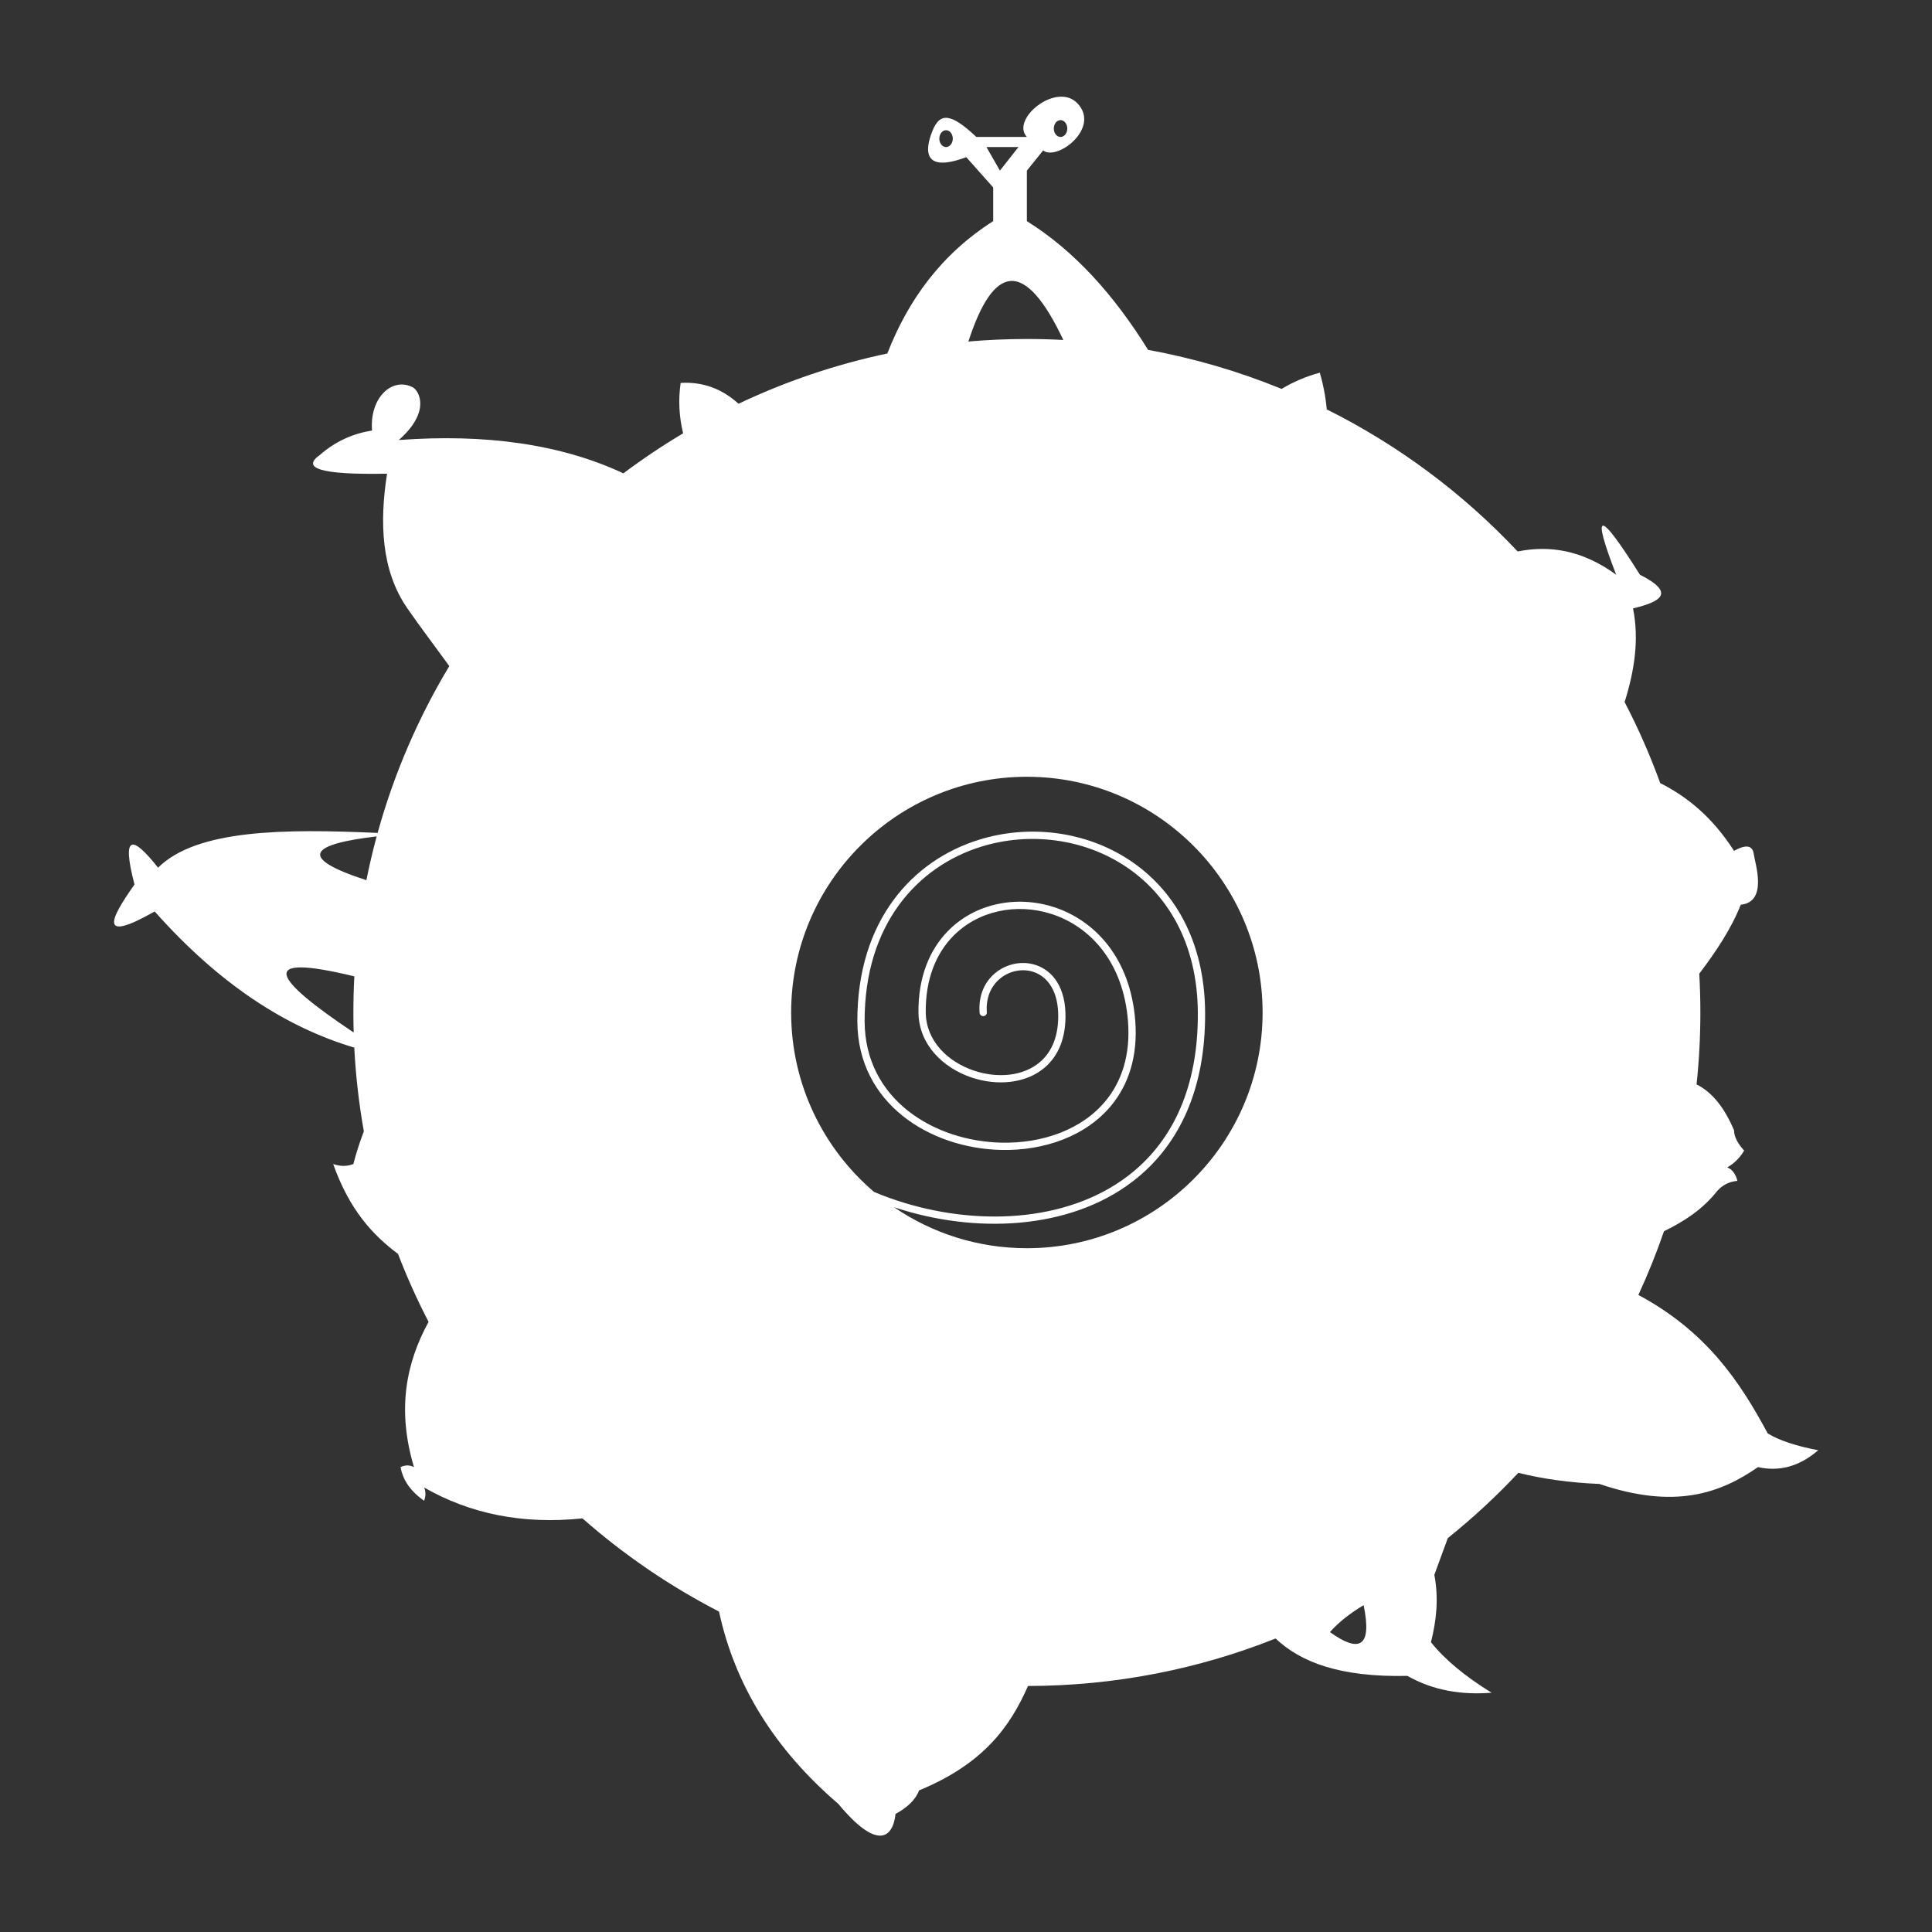 <?xml version="1.0" encoding="UTF-8" standalone="no"?>
<!DOCTYPE svg PUBLIC "-//W3C//DTD SVG 1.1//EN" "http://www.w3.org/Graphics/SVG/1.1/DTD/svg11.dtd">
<svg width="100%" height="100%" viewBox="0 0 1000 1000" version="1.1" xmlns="http://www.w3.org/2000/svg" xmlns:xlink="http://www.w3.org/1999/xlink" xml:space="preserve" xmlns:serif="http://www.serif.com/" style="fill-rule:evenodd;clip-rule:evenodd;stroke-linejoin:round;stroke-miterlimit:2;">
    <rect x="0" y="0" width="1000" height="1000" fill="#333333" stroke="none"/>
    <g transform="matrix(1.743,0,0,1.743,-305.133,-347.436)">
        <path d="M360.182,339.894C365.87,335.629 371.792,331.66 377.925,328.01C376.724,323.103 376.45,318.114 377.188,313.037C383.928,312.651 389.59,314.877 394.372,319.233C408.294,312.621 423.098,307.57 438.559,304.307C444.791,288.337 454.623,274.798 470,265L470,255L462,246C447.179,251.56 450.666,241.357 452,238.099C454.157,232.829 457.309,232.732 465,240L480,240C475.078,234.739 488.779,223.521 495,230C501.998,237.287 488.978,247.27 484.835,244L480,250L480,265C494.159,273.837 505.929,286.998 516,303.237C529.76,305.742 543.03,309.657 555.648,314.823C558.983,312.795 562.745,311.167 567,310C568.028,313.594 568.733,317.223 569.047,320.896C590.394,331.54 609.577,345.889 625.747,363.097C635.289,361.173 645.003,362.718 655,370C647.722,351.184 649.452,349.97 662.052,370C672.781,375.412 668.251,378.045 660,380C661.871,389.214 660.423,398.501 657.505,407.819C661.537,415.56 665.076,423.596 668.082,431.884C676.029,435.9 683.505,441.893 690,452C693.476,450.069 695.52,450.268 695.864,453C696.19,455.597 700.175,467.162 692,468C689.069,475.328 684.588,481.995 679.673,488.477C679.89,492.289 680,496.132 680,500C680,507.208 679.618,514.327 678.871,521.355C683.611,523.727 687.244,528.438 690,535C690.025,537 691.18,539 693,541C691.767,543.134 690.087,544.787 688,546C689.536,546.621 690.481,548.028 691,550C688.695,550.207 686.668,551.136 685,553C680.576,558.618 675.046,562.094 669.198,564.956C666.977,571.419 664.434,577.733 661.589,583.877C681.87,594.787 691.725,609.598 700,625C703.472,627.134 708.598,628.762 715,630C709.296,634.9 703.322,636.394 697.12,635C685.851,642.816 672.4,647.607 650,640C641,639.625 633.05,638.472 625.946,636.693C619.435,643.642 612.433,650.126 604.999,656.089L605,656.088L601,667C602.357,674.059 601.594,680.626 600,687C604.139,692.212 610.238,697.2 618,702C609.175,702.692 600.763,701.404 593,697C572.882,697.449 561.284,692.898 553.861,685.898C531.109,694.956 506.3,699.957 480.334,699.999C475.105,711.883 467.303,723.049 448,731C446.943,733.808 444.478,736.092 441,738C440.178,745.325 435.484,748.846 424,735C405.034,718.736 393.281,699.683 388.581,677.9C373.918,670.344 360.306,661.027 348.023,650.226C330.158,652.095 314.579,648.84 301.02,641.062C301.544,642.375 301.505,643.687 301,645C296.502,641.822 294.65,638.454 294,635C295.201,634.439 296.489,634.244 298,635C292.904,618.017 295.6,604.14 302.334,591.873C298.949,585.346 295.914,578.609 293.254,571.692C285.807,566.096 278.898,558.77 274,545C276,545.694 278,545.787 280,545C280.842,541.675 281.918,538.455 283.108,535.284C281.659,527.158 280.702,518.86 280.268,510.425C260.069,504.406 240.267,491.698 221,470C204.317,479.474 207.588,472.449 215,462C211.012,446.663 214.531,447.561 222,457C233.489,445.597 259.438,445.431 287.2,446.674C292.066,429.07 299.28,412.437 308.482,397.137C304.308,391.367 299.996,385.705 296.038,380C288.205,368.709 287.758,354.363 290,340C269.885,340.381 264.613,338.309 270,334.474C274.856,330.231 280.083,328.051 285.545,327.182C284.756,317.272 291.666,311.172 297.68,314.374C299.469,315.327 303.108,321.536 293.489,330C319.261,328.097 341.613,331.218 360.182,339.894ZM580,676C578.093,677.15 576.277,678.369 574.596,679.691C572.914,681.013 571.368,682.438 570,684C578.593,690.162 582.627,688.673 580,676ZM434.639,553.298C419.564,540.451 410,521.334 410,500C410,461.366 441.366,430 480,430C518.634,430 550,461.366 550,500C550,538.634 518.634,570 480,570C465.377,570 451.795,565.506 440.563,557.827C441.345,558.087 442.132,558.338 442.923,558.579C467.062,565.933 494.73,564.02 512.927,548.979C525.097,538.921 533.083,522.999 532.932,499.993C532.649,456.793 495.458,439.493 465.806,448.695C446.053,454.825 429.592,472.706 429.66,502.595C429.717,527.094 451.286,540.351 472.408,540.817C485.088,541.096 497.565,536.755 505.098,527.572C510.141,521.425 512.994,513.106 512.188,502.511C510.762,483.756 500.103,472.567 487.912,468.669C476.869,465.138 464.542,467.603 456.505,475.864C451.164,481.353 447.697,489.411 447.809,500.011C447.908,509.473 455.043,516.425 463.564,519.299C471.222,521.882 479.946,521.139 485.557,516.131C489.316,512.776 491.729,507.504 491.45,499.96C491.131,491.328 486.711,486.857 481.733,485.643C474.21,483.808 465.141,489.457 465.96,500.083C466.006,500.677 466.526,501.123 467.12,501.077C467.715,501.031 468.16,500.511 468.114,499.917C467.429,491.027 474.928,486.207 481.221,487.742C485.453,488.774 489.019,492.702 489.291,500.04C489.54,506.779 487.476,511.522 484.119,514.519C479.055,519.039 471.165,519.583 464.255,517.252C456.588,514.666 450.058,508.501 449.969,499.989C449.865,490.068 453.055,482.508 458.053,477.371C465.524,469.692 476.99,467.445 487.254,470.727C498.739,474.399 508.69,485.005 510.034,502.675C510.79,512.615 508.16,520.434 503.428,526.202C496.298,534.893 484.456,538.921 472.455,538.657C452.443,538.215 431.874,525.803 431.821,502.59C431.755,473.882 447.474,456.646 466.446,450.759C494.88,441.935 530.5,458.581 530.772,500.007C530.917,522.208 523.294,537.607 511.551,547.314C493.879,561.92 466.994,563.654 443.552,556.513C440.514,555.587 437.533,554.512 434.639,553.298ZM280.284,489.271C250.391,482.007 256.69,490.298 280.087,505.938C280.029,503.966 280,501.987 280,500C280,496.403 280.095,492.828 280.284,489.271ZM286.917,447.709C277.333,448.835 271.289,450.367 270.281,452.478C269.274,454.588 273.303,457.277 283.864,460.715C284.739,456.329 285.758,451.994 286.917,447.709ZM490.826,300.289C487.241,300.097 483.632,300 480,300C474.149,300 468.357,300.252 462.631,300.746C466.465,288.942 470.601,283.226 475,282.789C479.961,282.295 485.256,288.516 490.826,300.289ZM477.5,243L468,243L472,250L477.5,243ZM456,238C457.104,238 458,239.12 458,240.5C458,241.88 457.104,243 456,243C454.896,243 454,241.88 454,240.5C454,239.12 454.896,238 456,238ZM490,235C491.104,235 492,236.12 492,237.5C492,238.88 491.104,240 490,240C488.896,240 488,238.88 488,237.5C488,236.12 488.896,235 490,235Z" style="fill:white;"/>
    </g>
</svg>
